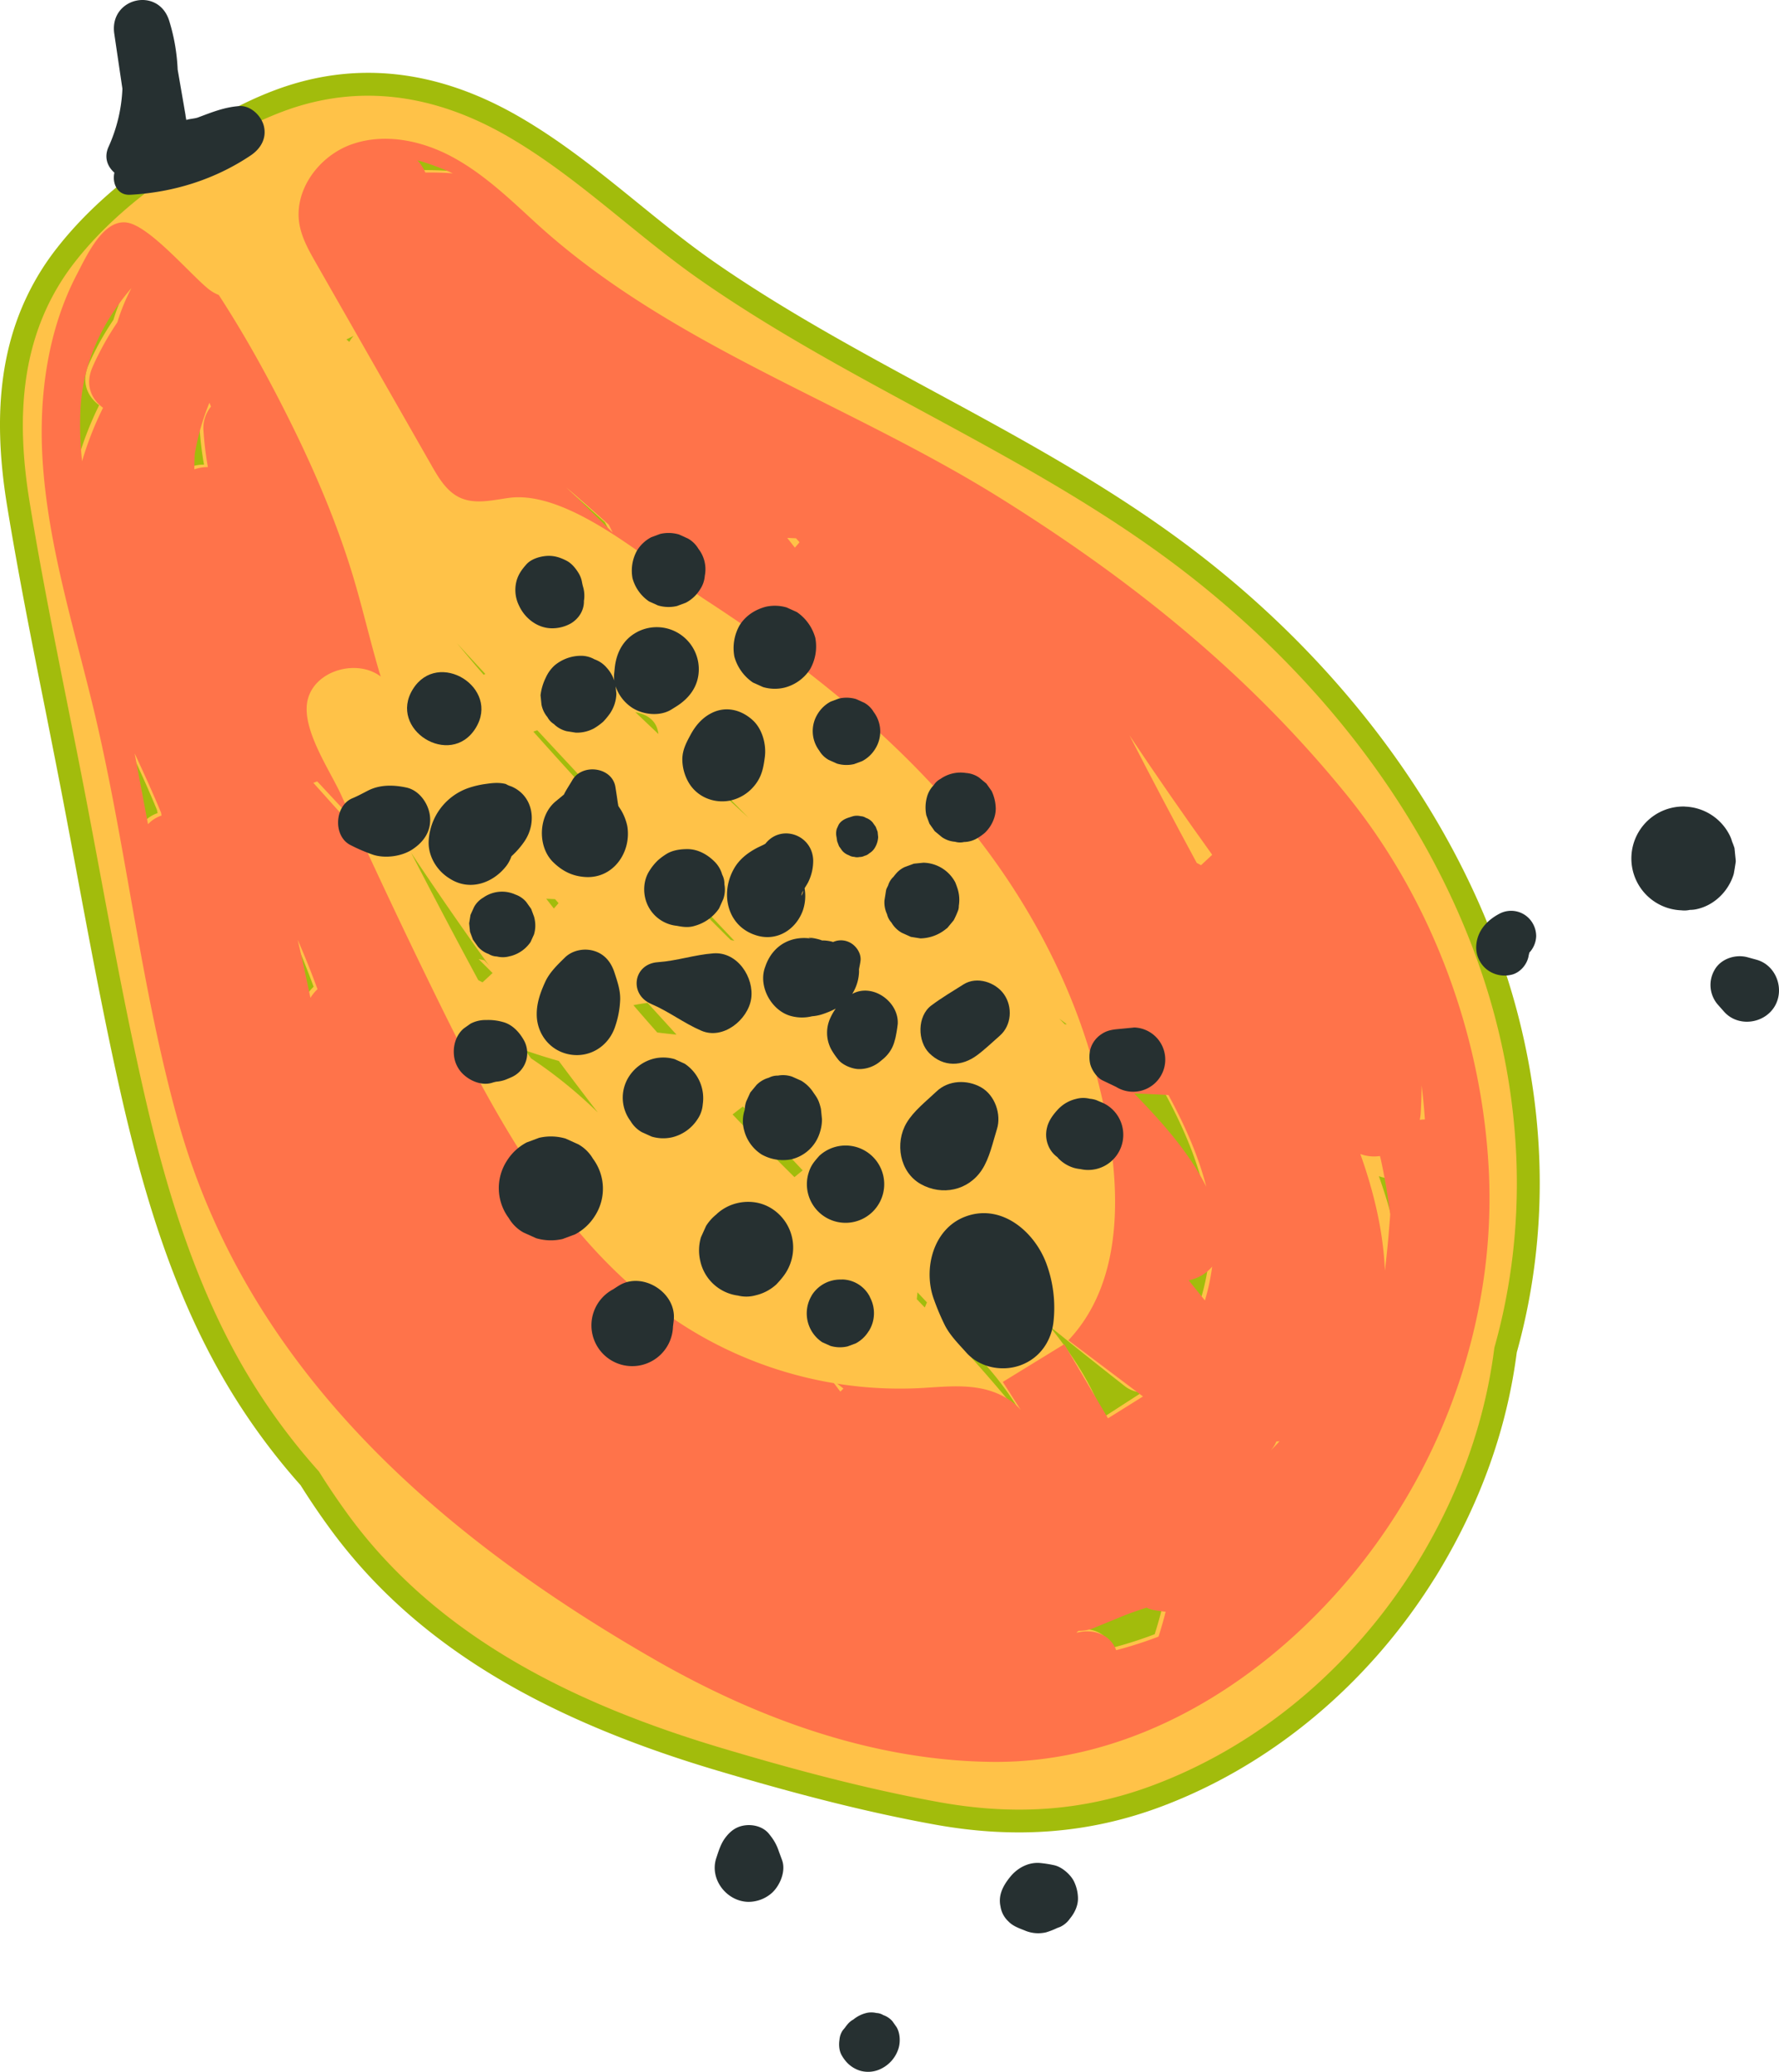 <svg xmlns="http://www.w3.org/2000/svg" viewBox="0.009 0.002 1079.983 1257.861" style=""><g><title>fruit02_336159208</title><g data-name="Layer 2"><g data-name="Layer 1"><path d="M870.88 958.29c-40 64.14-98.83 113.31-165.73 138.47-43.37 16.3-88.35 19.9-137.54 11-38.59-7-79.41-17.11-132.36-32.86-111-33-185.6-79.58-234.69-146.53-6.18-8.43-12.27-17.4-18.1-26.68a394.73 394.73 0 0 1-51.81-73.6C106.68 784 89 733.23 73.25 663.53c-9.82-43.51-18.13-88-26.16-131q-4.32-23.16-8.72-46.29c-3.58-18.69-7.37-37.72-11-56.11C19.29 389.74 11 348 4.25 306.68c-9.59-59.09-3-104.3 20.61-142.27a160.16 160.16 0 0 1 10-14.18c15.26-19.43 34.83-37.36 59.82-54.81 21.9-15.29 45.84-30.81 72.4-40.74C215 36.74 264.35 41.89 313.68 70c26.66 15.18 50.46 34.5 73.47 53.18 14.89 12.09 30.28 24.58 46 35.54 42.16 29.37 88.44 54.42 133.21 78.65 54 29.22 109.8 59.43 159.92 97.87 89.55 68.7 156.15 159.13 187.53 254.63 25.3 77 27.71 156.92 7 231.19-.57 4.3-1.18 8.4-1.87 12.49-6.84 40.72-21.68 80.52-44.12 118.3q-1.92 3.24-3.91 6.44z" fill="#a2bc0c"></path><path d="M425.23 170.07C384.94 142 349.64 106.41 306.82 82c-42.6-24.25-88.27-31.81-134.93-14.36-24.84 9.28-47.68 24-69.33 39.13-21.15 14.76-40.87 31.64-56.85 52-33.56 42.73-36.18 94-27.78 145.67C27.67 364.4 40.56 424 52 483.59c11.3 59 21.56 118.29 34.79 176.89 12.51 55.43 28.81 110.85 56.05 161a380.49 380.49 0 0 0 50.76 71.86q8.55 13.68 18.16 26.84c55.24 75.34 140 115.43 227.47 141.44 42.83 12.74 86.86 24.55 130.87 32.5 45 8.13 87.24 5.8 130.19-10.35 68.28-25.66 125.5-76.52 162.62-139 20.77-35 35.62-73.38 42.36-113.52.74-4.37 1.37-8.69 1.92-13 20.61-73 17.46-151.08-6.52-224.07-32.61-99.24-100.5-184.81-182.81-248-90.75-69.57-199.05-110.91-292.63-176.11zm-299.52 75.28a20.5 20.5 0 0 0-4.56 14 196 196 0 0 0 2.7 22.73 25.93 25.93 0 0 0-8.22 1.35c0-3.05.09-6.09.24-9.12a147.14 147.14 0 0 1 8.91-31.3zm517.4 373.12c1.49 1.12 3 2.25 4.48 3.35l-1.13.07zm-81.7 175.35c-1.61-1.68-3.22-3.37-4.84-5.05.14-1.39.27-2.79.4-4.18l5.77 6.13c-.44 1.03-.88 2.07-1.33 3.1zM331.63 545.66c1.78.08 3.56.17 5.34.24l2.11 2.41c-.12.13-.22.27-.33.4-.82 1-1.67 1.91-2.5 2.88-1.54-1.97-3.09-3.95-4.62-5.93zm68.09-100q-7-6.63-14-13.29c7.52 1.43 13.08 5.3 14 13.28zm-23.21 51.71c-.42.63-.85 1.27-1.26 1.9l-.46.68q-25.86-27.53-51-55.77l2.37-.85q25.16 27.05 50.35 54.03zm-13.58 178.07a279.39 279.39 0 0 0-40.56-32.89c-1.13-1.61-2.28-3.2-3.41-4.81 6.7 2.36 13.47 4.48 20.26 6.38q11.71 15.74 23.71 31.32zm88.07-3.65q18.1 19.43 36.3 38.78c-1.67 1.35-3.31 2.73-5 4.1q-7.94-7.87-15.83-15.8-11-11-21.73-22.26c2.09-1.61 4.15-3.26 6.26-4.82zm-5.25-100.61l-2.14-.49q-9.75-9.68-19.39-19.45c1.14.2 2.27.45 3.41.68q9.1 9.63 18.16 19.26zM399 626.85q-7.31-8.24-14.47-16.58 4.27-.84 8.58-1.43l17.58 19.32c-3.95-.4-7.84-.82-11.69-1.31zm36-148.22c.18-.43.36-.86.53-1.29l18.94 19.2q-9.78-8.93-19.47-17.91zm-140.37-69.45c-.34.15-.67.32-1 .48-1.09-1.27-2.2-2.53-3.3-3.8-4.39-5.13-8.71-10.32-13.06-15.48q8.66 9.42 17.36 18.8zm5.09 180.91q-3.36 3.18-6.78 6.32c-.86-.46-1.74-.88-2.59-1.36q-20.78-38.52-40.83-77.42 24.38 36.71 50.2 72.46zM79.4 455.92c5.52 11.89 11 23.85 15.94 35.93l.34 1.82a19.63 19.63 0 0 0-8.23 5.33q-4.02-21.56-8.05-43.08zm99 113.25c4.3 9.85 8.27 19.84 12 29.92a26.21 26.21 0 0 0-4.3 5.27c-2.43-11.76-4.96-23.5-7.71-35.19zm522.6 423a246.14 246.14 0 0 1-25.75 8.25c-3.63-9.9-14.33-13-23.55-10.68l-.55-.11c.47-.31.92-.64 1.38-1a22 22 0 0 0 9.11-1.68c6.41-2.61 12.93-5.28 19.49-8 4.17-1.56 8.38-3 12.61-4.37a15 15 0 0 0 4.08 1.4c2.52.48 5 .82 7.49 1.1q-1.95 7.63-4.31 15.09zM589.85 824.43c.57-1.16 1.14-2.33 1.7-3.5 11.76 12.79 23 26.56 30.56 41.51-10.36-13-21.17-25.63-32.26-38.01zm103.31 21q-11.62 7.49-23.19 15c-7.2-20.1-19.46-38.65-33.06-55.49q23.05 18.69 46.41 37a18.54 18.54 0 0 0 9.84 3.49zm76 33.65a19.59 19.59 0 0 0 3.34-5.38l1.94-.11c-1.72 1.86-3.44 3.7-5.29 5.49zm-40-91c-3.32-4.08-6.6-8.18-9.9-12.28a24.84 24.84 0 0 0 14.3-8.35 129.38 129.38 0 0 1-4.44 20.68zm-43-125.75q10.44.38 20.85 1c9.57 17.7 18 36.24 23 55.6-10.79-21.19-27.08-39.23-43.87-56.55zm163.33 55.18c2.43 11 4.29 22.13 5.68 33.28-.31 4.39-.7 8.69-1 12.76-.58 7.08-1.33 14.24-2.18 21.4-.95-24-6.68-47.76-14.92-70.87a24.46 24.46 0 0 0 11.93 1.23c.11.78.31 1.51.47 2.25zm26.72-24.41a23.69 23.69 0 0 0-3.13.24 26.61 26.61 0 0 0 .58-4c.38-5.69.53-11.34.56-17q1.3 10.4 1.97 20.81zm-807.3-499a173 173 0 0 0-12.1 20.9l-.28.38h.08q-1.44 3-2.78 6c-4.68 10.51-.83 19.3 6.38 24.62a197.23 197.23 0 0 0-12.71 32.54 199.15 199.15 0 0 1-1-32.49c1.75-28.69 13.67-52.48 30.9-72.71a119.73 119.73 0 0 0-8.51 20.79zM367.2 317c.81 1.61 1.61 3.22 2.42 4.82l-9.22-9c-6.29-6.16-12.65-12.28-19-18.41q13.08 11.09 25.8 22.59zM212.06 207.56l-1.74-1.47c1.45-.7 2.88-1.43 4.32-2.15a19.94 19.94 0 0 0-2.58 3.62zm146.44-43.11c1.06.87 2.14 1.69 3.21 2.56-3-1.3-6.08-2.56-9.13-3.81l-3.28-6.38q4.62 3.84 9.2 7.63zM255.88 103.3a26.9 26.9 0 0 0-4.88-7.45c.53.15 1.05.27 1.58.43a151.45 151.45 0 0 1 19.92 7.5q-8.3-.6-16.62-.48z" fill="#ffc248"></path><path d="M898.27 791.16a343.36 343.36 0 0 0 5.5-81.61c-4.38-82-34.93-163.85-86.58-227.39C758 409.38 688.57 353.33 608.63 303.24 514 243.92 406.27 210 324.09 134.24c-15.51-14.28-31-29-49.59-39s-41.08-14.64-61-7.61-35.4 28-31.67 48.75c1.5 8.33 5.76 15.86 9.95 23.21l70.29 123.15c4.36 7.65 9.22 15.76 17.23 19.43 9.09 4.17 19.64 1.5 29.55.13 37.9-5.26 90 42.73 120.24 62.43 55.06 35.9 107.42 76.83 150.39 126.88 37.82 44.05 67.54 95.93 83.57 151.88 15.18 53 26.64 126.74-14.44 170.24l45.27 34.1-21.24 13.27-26.55-45-37.31 22.9 15.34 23.91c-5.12-11.31-17.33-17.91-29.54-20.1s-24.71-.61-37.09 0a244.11 244.11 0 0 1-141.41-37.4c-70.93-45-113.2-122.77-150.22-198.17q-30.3-61.72-58.65-124.4c-6.85-15.15-24.5-40.41-20.45-57.79 4.24-18.13 30-25.25 44.41-14.29-.36-1.12-.75-2.23-1.07-3.35-6-20.44-10.66-41.22-17-61.56-11.92-38.06-28.3-73.91-46.77-109.18-10.35-19.74-21.44-39-33.51-57.58a24.14 24.14 0 0 1-6.39-3.74c-11.11-9-35.54-38-49.25-40.2-14.36-2.27-24.27 19.44-30.61 31.63-17.71 34-23 73.78-20.76 111.72 3.17 53.09 19.74 104.3 32 156.06 19.19 81.73 27.81 165.87 50.5 246.73 42.12 150.06 158 251.07 289.49 326.48 62.55 35.88 132.7 61.24 204.81 61.92 85.15.8 163.35-47.35 218.06-113.24a365.81 365.81 0 0 0 77.6-165.29zM253.39 97.32l1.58.42a153.78 153.78 0 0 1 19.92 7.5q-8.34-.6-16.66-.47a26.39 26.39 0 0 0-4.84-7.45zm109.37 217q-9.45-9.24-19-18.41 13.05 11.1 25.79 22.61c.8 1.6 1.6 3.22 2.41 4.82zm499.7 361.59c.37-5.69.52-11.34.56-17q1.31 10.33 2 20.74a23.56 23.56 0 0 0-3.13.24 26.61 26.61 0 0 0 .57-4.03zm-734.4-429a20.46 20.46 0 0 0-4.56 13.95 195.57 195.57 0 0 0 2.71 22.72 26.05 26.05 0 0 0-8.23 1.36c0-3.05.1-6.1.24-9.13a147.34 147.34 0 0 1 8.92-31.3c.3.71.61 1.49.92 2.31zm-79.16.69c1.74-28.68 13.66-52.48 30.89-72.7a118.91 118.91 0 0 0-8.54 20.79 171 171 0 0 0-12.09 20.83c-.09.12-.19.24-.27.37h.07c-1 2-1.89 3.95-2.78 6-4.67 10.55-.84 19.34 6.38 24.69A195.86 195.86 0 0 0 49.86 280a198 198 0 0 1-.96-32.49zm32.85 209.79c5.52 11.88 11 23.84 16 35.93l.33 1.82a19.61 19.61 0 0 0-8.22 5.27q-4.08-21.51-8.11-43.02zm99 113.24q6.45 14.79 12 29.93a26.55 26.55 0 0 0-4.3 5.27c-2.45-11.77-4.96-23.51-7.71-35.2zm522.58 423a243.74 243.74 0 0 1-25.75 8.24c-3.63-9.89-14.33-13-23.55-10.68l-.55-.1c.47-.31.92-.64 1.38-1a22.2 22.2 0 0 0 9.11-1.69c6.41-2.61 12.93-5.28 19.5-8 4.16-1.55 8.37-3 12.6-4.36a15.36 15.36 0 0 0 4.08 1.4c2.52.47 5 .82 7.49 1.09q-1.93 7.64-4.32 15.11zm68.18-113.1a19.4 19.4 0 0 0 3.34-5.37l1.94-.12c-1.72 1.88-3.47 3.71-5.29 5.5zm-40-90.95c-3.32-4.07-6.6-8.18-9.89-12.28a24.78 24.78 0 0 0 14.25-8.3 129.26 129.26 0 0 1-4.4 20.59zm-43-125.74q10.43.38 20.84 1c9.57 17.7 18 36.25 22.95 55.61-10.73-21.25-27.02-39.29-43.8-56.6zM840.75 771.5c-1-24-6.68-47.76-14.92-70.87a24.43 24.43 0 0 0 11.93 1.23c.17.73.36 1.46.53 2.2 2.43 11 4.28 22.13 5.68 33.28-.32 4.39-.7 8.69-1 12.76-.63 7.08-1.37 14.24-2.22 21.4z" fill="#ff734a"></path><path d="M552.51 693.42c16.78 17.32 33.08 35.35 43.79 56.6-4.91-19.36-13.37-37.91-22.94-55.61q-10.43-.6-20.85-.99z" fill="none"></path><path d="M721.52 781.88c-1.39-11.16-3.25-22.26-5.68-33.28-.16-.74-.36-1.47-.53-2.21a24.33 24.33 0 0 1-11.93-1.22c8.24 23.11 14 46.88 14.92 70.86.85-7.15 1.59-14.31 2.18-21.39.34-4.07.72-8.37 1.04-12.76z" fill="none"></path><path d="M585.59 806.89q4.93 6.15 9.89 12.28a129.64 129.64 0 0 0 4.41-20.63 24.84 24.84 0 0 1-14.3 8.35z" fill="none"></path><path d="M635.52 910.12c1.81-1.79 3.56-3.63 5.28-5.49l-1.94.11a19.59 19.59 0 0 1-3.34 5.38z" fill="none"></path><path d="M559.53 876.47a18.59 18.59 0 0 1-9.84-3.46q-19-14.81-37.66-30c-.63.62-1.23 1.26-1.87 1.86 10.78 14.41 20.22 30 26.17 46.59q11.58-7.46 23.2-14.99z" fill="none"></path><path d="M740.57 703.44c0 5.62-.19 11.26-.56 17a26.3 26.3 0 0 1-.58 4 25.35 25.35 0 0 1 3.13-.23q-.67-10.43-1.99-20.77z" fill="none"></path><path d="M736 965.82c1-1.94 2.08-3.88 3.07-5.83s5.19-10.93 5.3-11c2.27-5.24 4.4-10.55 6.42-15.89a348.67 348.67 0 0 1-17.27 35.21c.86-.81 1.69-1.64 2.48-2.49z" fill="none"></path><path d="M772.45 856.65c.39-1.89.78-3.79 1.14-5.69s.54-2.71.63-3.06.11-1 .26-2.2c-.33 1.19-.6 2.4-.94 3.59-.31 2.44-.72 4.91-1.09 7.36z" fill="none"></path><path d="M266.09 476.68c-.92-8-6.49-11.84-14-13.28q6.99 6.66 14 13.28z" fill="#ffc248"></path><path d="M320.82 527.58l-18.94-19.2-.53 1.29q9.7 8.97 19.47 17.91z" fill="#ffc248"></path><path d="M503.28 836c2.35 2.91 4.63 5.89 6.88 8.9.64-.6 1.24-1.24 1.87-1.86-2.92-2.34-5.84-4.67-8.75-7.04z" fill="#ffc248"></path><path d="M729.13 525.28q3.4-3.13 6.77-6.32-25.74-35.81-50.2-72.46 20 38.91 40.83 77.42c.85.47 1.73.9 2.6 1.36z" fill="#ffc248"></path><path d="M482.55 332.5c.82-1 1.67-1.9 2.49-2.87l.33-.41c-.71-.8-1.41-1.61-2.11-2.41l-5.34-.23q2.31 2.97 4.63 5.92z" fill="#ffc248"></path><path d="M332.91 729.91q7.89 7.92 15.84 15.8c1.65-1.37 3.29-2.75 5-4.1q-18.19-19.35-36.3-38.78a132.94 132.94 0 0 0-6.22 4.81q10.77 11.24 21.68 22.27z" fill="#ffc248"></path><path d="M310 601.73c.71.15 1.43.32 2.14.49Q303.09 592.59 294 583c-1.14-.23-2.27-.48-3.41-.69q9.68 9.69 19.41 19.42z" fill="#ffc248"></path><path d="M241.16 531l.46-.69 1.26-1.9q-25.2-27-50.3-54l-2.37.85q25.11 28.16 50.95 55.74z" fill="#ffc248"></path><path d="M514 652.86l-4.49-3.35 3.36 3.42z" fill="#ffc248"></path><path d="M750.82 933.14a317.52 317.52 0 0 0 20.8-70.86c.32-1.9.55-3.75.83-5.63a492.2 492.2 0 0 1-20.68 74c-.3.86-.64 1.67-.95 2.49z" fill="#ff734a"></path><path d="M455 729.69a28.07 28.07 0 0 0-7.36.75 27.76 27.76 0 0 0-12.51 6.6l-.16.2a27.94 27.94 0 0 0-6.35 7.11l-3.09 6.85a28 28 0 0 0-.42 14.3A27 27 0 0 0 448 786.58a20.92 20.92 0 0 0 10.71-.15 27.94 27.94 0 0 0 12.64-6.67c4.22-4.51 7.11-8.17 8.94-14.13a28 28 0 0 0-11.73-31.83 26.38 26.38 0 0 0-13.56-4.11z" fill="#263031"></path><path d="M343.39 691.27a31.51 31.51 0 0 0-16.1-.47l-7.56 2.81a31.3 31.3 0 0 0-12.06 11.23 30.45 30.45 0 0 0 1.21 34.7 23.72 23.72 0 0 0 8.87 8.72l7.71 3.48a31.62 31.62 0 0 0 16.1.48l7.55-2.81a31.4 31.4 0 0 0 12.07-11.23 30.44 30.44 0 0 0-1.21-34.7 23.85 23.85 0 0 0-8.88-8.73z" fill="#263031"></path><path d="M305.48 620.54a32.25 32.25 0 0 0-10.3-1.25 19.34 19.34 0 0 0-9.52 2.21l-4.08 2.88c-4.66 3.93-6.55 10.23-6 16.08a18.25 18.25 0 0 0 6.84 12.8c4.36 3.6 10.84 5.92 16.53 4.06a18.07 18.07 0 0 1 2.54-.62 20.35 20.35 0 0 0 5.1-1.07c1-.37 1.91-.76 2.83-1.16l.7-.3.61-.26-.19.07a16 16 0 0 0 7.77-21.93c-2.7-5.05-7.06-9.95-12.83-11.51z" fill="#263031"></path><path d="M511.43 776.8l-.73.05a20.65 20.65 0 0 0-10.1 2.34 20.42 20.42 0 0 0-7.82 7.28l-.15.33a21 21 0 0 0 6.52 28.09l5 2.25a20.41 20.41 0 0 0 10.41.3l4.89-1.81a20.27 20.27 0 0 0 7.8-7.27l.23-.28a20.24 20.24 0 0 0 3.08-10.23 20.47 20.47 0 0 0-2.34-10.09c-.09-.23-.18-.45-.28-.68a19.29 19.29 0 0 0-16.5-10.28z" fill="#263031"></path><path d="M586.12 738.6c-19.74 7.33-25.89 32.1-19.12 50.4a144.7 144.7 0 0 0 6.71 15.81c3.29 6.27 8.29 11.19 12.85 16.31 8.18 9.2 21.88 11.88 33.12 7.71 11.9-4.43 19-15.08 20-27.6a77.42 77.42 0 0 0-4-32.83c-6.83-19.99-27.3-38.08-49.56-29.8z" fill="#263031"></path><path d="M568.52 662.67c-6.16 5.86-13.83 11.76-18.17 19.1-7.17 12.12-4.28 29.86 8.62 37.11s28.83 4 37.11-8.62c4.69-7.16 6.58-16.59 9.14-24.73 2.83-9-1.22-20.66-9.65-25.4s-19.69-4.46-27.05 2.54z" fill="#263031"></path><path d="M584.94 597.65c-6.59 4.15-13.31 8.14-19.56 12.81-8.63 6.44-8.5 21.78-1.18 29 8.61 8.53 19.77 8.06 29 1.18 4.82-3.58 9.21-7.87 13.74-11.81 7.25-6.33 7.9-17.61 2.55-25.19-5.11-7.26-16.41-11.12-24.55-5.99z" fill="#263031"></path><path d="M480.88 653.66a17 17 0 0 0-8.59-.63 11.33 11.33 0 0 0-5.54 1.29 16.86 16.86 0 0 0-7.44 4.35l-3.83 4.63-2.48 5.49a17.21 17.21 0 0 0-.88 5 21.18 21.18 0 0 0-.41 12.27 24.72 24.72 0 0 0 10.59 14.81 26.53 26.53 0 0 0 18 3 23.82 23.82 0 0 0 17.45-16.42A25.58 25.58 0 0 0 499 680a3.92 3.92 0 0 0 0-.59l-.6-5.94a8.29 8.29 0 0 0-.21-1c-1.18-4.58-2-5.77-4.35-9.11a22.68 22.68 0 0 0-7.43-7.23z" fill="#263031"></path><path d="M433.16 578.8c-11.51.84-22.23 4.58-33.76 5.37-15 1-17.72 19.57-4 25.39 10.7 4.55 19.65 11.6 30.32 16.19C439 631.51 454 619.11 456 606.51c2-12.9-8.24-28.77-22.84-27.71z" fill="#263031"></path><path d="M312.9 543.11a19.62 19.62 0 0 0-10.1-1.66 19.87 19.87 0 0 0-9.44 3.53 15 15 0 0 0-5.52 5.62c-.74 1.62-1.47 3.25-2.21 4.88l-.81 5.11.51 5.08c.6 1.6 1.19 3.19 1.78 4.79l3 4.23a15.12 15.12 0 0 0 6.56 4.51 10 10 0 0 0 5 1.51 15 15 0 0 0 7.64-.11l1-.23a21 21 0 0 0 11.79-8.44q1.05-2.31 2.09-4.63a18.88 18.88 0 0 0 .29-9.67l-.23-1-1.78-4.79-3-4.23a15.15 15.15 0 0 0-6.57-4.5z" fill="#263031"></path><path d="M246.75 478.15c-7.79-1.68-16.1-1.87-23.36 1.86-3.13 1.6-6.15 3.27-9.4 4.62-11 4.54-11.91 23.3-1 28.54a103.58 103.58 0 0 0 13.69 5.83c7.28 2.27 17.2 1 23.76-3.35 7-4.67 11.49-11.2 10.6-20-.77-7.59-6.38-15.79-14.29-17.5z" fill="#263031"></path><path d="M347.46 473.64c-1.68 2.89-3.65 5.78-5.14 8.78l-1.15.95-3.87 3.2c-10.48 8.65-11.16 27.36-1.51 36.84 5.65 5.54 11.86 8.63 19.76 9.06 17.07.92 27.88-15.42 25.27-30.92a32.25 32.25 0 0 0-3.47-9.17c-.29-.58-1.33-2-2-3.15a12 12 0 0 0-.25-1.54c-.16-1.08-.32-2.16-.47-3.24-.32-2.15-.65-4.31-1-6.47-1.83-12.39-20.18-14.66-26.17-4.34z" fill="#263031"></path><path d="M464.69 512.21a10.76 10.76 0 0 1-1.22.69c-1.57.79-3.19 1.48-4.73 2.33-5.26 2.89-10 6.67-13.05 12-8.74 15.15-4.31 35.56 14 40.82 12.14 3.49 23.35-3.64 27.61-15a27.23 27.23 0 0 0 1.15-13.76c.92-1.52 1.9-3 2.34-4a29.31 29.31 0 0 0 2.89-13c-.49-15.54-19.46-22.13-28.99-10.08zm21.8 31.63a7.75 7.75 0 0 1 1.09-3.07 6.4 6.4 0 0 1-1.09 3.07z" fill="#263031"></path><path d="M560.74 523.78h-.18l-5.76.58-5.43 2a14.89 14.89 0 0 0-4.91 3.51 28.7 28.7 0 0 0-2.05 2.48 11.43 11.43 0 0 0-3.2 5.12c-.92 2.06-1.13 2-1.36 3.46-.3 1.91-.61 3.83-.91 5.74a17 17 0 0 0 1.57 8.39 11.14 11.14 0 0 0 2.68 5.06 16.77 16.77 0 0 0 6.3 6.21l5.49 2.47 5.74.92a25.14 25.14 0 0 0 15.83-5.93c.18-.13.38-.26.56-.4l3.88-4.69a55.22 55.22 0 0 0 2.57-5.72 7.46 7.46 0 0 0 .52-3 22.4 22.4 0 0 0-1.08-11.39c-.33-1-.69-1.93-1.07-2.88a22.4 22.4 0 0 0-19.14-11.93z" fill="#263031"></path><path d="M515.31 571.93a11.56 11.56 0 0 0-9.55 0l-.18-.08a23.26 23.26 0 0 0-6.07-.88H499c-3-1.41-13.36-2.66-4.58-.79-13.16-2.8-24.94 3.12-29.62 16.07-.12.36-.25.71-.38 1.07-4.24 11.73 4.09 26.63 16.07 29.61A25.47 25.47 0 0 0 493 617a26.11 26.11 0 0 0 6.45-1.3 51.9 51.9 0 0 0 7.91-3.35 34.07 34.07 0 0 0-3.37 5.9 21.42 21.42 0 0 0 .54 18.68 44.45 44.45 0 0 0 4.26 6.28c2.56 3.41 8.73 5.93 12.89 5.86a19.9 19.9 0 0 0 12.86-4.81c.41-.35.83-.68 1.26-1l-.66.47a21.93 21.93 0 0 0 3.85-3.67 20.77 20.77 0 0 0 4.49-9.86l-.24 1.52a83.12 83.12 0 0 0 1.76-10.07c.75-13.52-15.36-25-27.64-18.2a27.09 27.09 0 0 0 4.15-13.27c0-1.08 0-1.71-.08-1.36.3-1.92.8-3.84 1-5.79.4-4.64-3.08-9.35-7.12-11.1z" fill="#263031"></path><path d="M586.45 469.31a21.15 21.15 0 0 0-15.52 3.61 10.69 10.69 0 0 0-4.08 3.79 16.26 16.26 0 0 0-4.17 7.41 23.82 23.82 0 0 0-.32 10.88c.64 1.7 1.27 3.41 1.9 5.11 1.06 1.5 2.12 3 3.19 4.51l4.4 3.65a16.09 16.09 0 0 0 7.94 2.78 10.67 10.67 0 0 0 5.44.16 16.12 16.12 0 0 0 7.82-2.17 30.24 30.24 0 0 0 4.76-3.35 21.86 21.86 0 0 0 5.81-9.27 18.57 18.57 0 0 0 .88-5.52 26 26 0 0 0-2.5-10.65l-3.18-4.51-4.4-3.64a16 16 0 0 0-7.97-2.79z" fill="#263031"></path><path d="M688.44 623.85l-9.86.95c-3.77.36-6.89.93-10.09 3.19a16.19 16.19 0 0 0-6.51 8.84 20 20 0 0 0-.25 8.58c.7 3.72 4 8.78 7.49 10.47l8.35 4a19.52 19.52 0 0 0 19.41.7 19.52 19.52 0 0 0 8.18-26.36 19.51 19.51 0 0 0-16.72-10.41z" fill="#263031"></path><path d="M519.69 424.42a20.49 20.49 0 0 0-10.43-.3l-4.9 1.82a20.32 20.32 0 0 0-7.82 7.27 19.7 19.7 0 0 0 .79 22.48 15.39 15.39 0 0 0 5.75 5.66l5 2.25a20.38 20.38 0 0 0 10.43.31l4.9-1.82a20.34 20.34 0 0 0 7.82-7.28 19.7 19.7 0 0 0-.79-22.48 15.36 15.36 0 0 0-5.75-5.65z" fill="#263031"></path><path d="M525.64 496.53a6.32 6.32 0 0 0-3.16-1 9.49 9.49 0 0 0-4.82.07l-2.42.78c-2.43.78-4.83 2.06-6.14 4.39l-1.1 2.45a9.79 9.79 0 0 0-.15 5c.12.84.25 1.68.37 2.52.37 1 .75 2 1.12 3l1.89 2.67a9.52 9.52 0 0 0 4.15 2.85 6.18 6.18 0 0 0 3.15.95 6.28 6.28 0 0 0 3.22.1 6.4 6.4 0 0 0 3.12-.73 6.16 6.16 0 0 0 2.84-1.5 9.54 9.54 0 0 0 3.5-3.55 14.06 14.06 0 0 0 1.9-6.31c-.11-1.07-.22-2.14-.32-3.21-.38-1-.75-2-1.13-3l-1.88-2.67a9.46 9.46 0 0 0-4.14-2.81z" fill="#263031"></path><path d="M431.83 433c-5.65 2.89-9.63 7.6-12.59 13.08-2.55 4.73-4.85 9-5 14.58a28.33 28.33 0 0 0 3.43 13.72c5 9.28 15.45 13.65 25.55 11.68A26 26 0 0 0 458 477c4.42-5.36 5.46-10.72 6.32-17.4 1-7.57-1.51-17-7.32-22.32-7-6.4-16.4-8.8-25.17-4.28z" fill="#263031"></path><path d="M477.57 368.81a25.23 25.23 0 0 0-12.88-.38c-6.45 1.79-12.09 5.43-15.7 11.23a28.13 28.13 0 0 0-3.16 19 28 28 0 0 0 11.23 15.7l6.17 2.78a25.08 25.08 0 0 0 12.87.38 26.17 26.17 0 0 0 15.7-11.23 28 28 0 0 0 3.16-19 28 28 0 0 0-11.23-15.7z" fill="#263031"></path><path d="M386.83 383.71c-8.54 4.49-12.67 12.6-13.63 21.87-.11 1.14-.23 2.28-.35 3.42a17.7 17.7 0 0 0 .1 4.24 22.33 22.33 0 0 0-4.66-7.88 17.1 17.1 0 0 0-7.38-5.06 16.6 16.6 0 0 0-8.48-2.15 25.05 25.05 0 0 0-15.83 5.92 22.44 22.44 0 0 0-5.26 7.34 32.68 32.68 0 0 0-3.18 10.72l.57 5.62a16.62 16.62 0 0 0 3.61 7.63 11.15 11.15 0 0 0 3.93 4.22 16.73 16.73 0 0 0 7.68 4.32l5.65.9a22.16 22.16 0 0 0 10.91-2.54 37.66 37.66 0 0 0 5.73-4.15 44.79 44.79 0 0 0 4-4.86c.2-.29.38-.55.55-.85a22.39 22.39 0 0 0 3.39-11.23l-.45-4.5a25.16 25.16 0 0 0 10.29 13.16c6.69 4.18 16.71 5.21 23.65.87l2.92-1.83c7.9-4.95 13.36-12.22 13.63-21.87a25.54 25.54 0 0 0-37.42-23.31z" fill="#263031"></path><path d="M250.66 418.41c-15.25 24.48 22.78 48.23 38.06 23.71s-22.72-48.24-38.06-23.71z" fill="#263031"></path><path d="M412.22 324.5a22.49 22.49 0 0 0-11.46-.33l-5.38 2a22.28 22.28 0 0 0-8.6 8 25.06 25.06 0 0 0-2.78 16.95 25 25 0 0 0 10 14l5.5 2.48a22.49 22.49 0 0 0 11.46.34l5.38-2a22.25 22.25 0 0 0 8.6-8 17 17 0 0 0 2.93-8.37A20.23 20.23 0 0 0 424 333.2a17 17 0 0 0-6.33-6.22z" fill="#263031"></path><path d="M409.6 643.05a24.46 24.46 0 0 0-12.51-.36 25.43 25.43 0 0 0-15.25 10.91 23.67 23.67 0 0 0 .94 27 18.56 18.56 0 0 0 6.9 6.78l6 2.7a24.46 24.46 0 0 0 12.51.37 25.47 25.47 0 0 0 15.25-10.91 18.47 18.47 0 0 0 3.2-9.13 25.15 25.15 0 0 0-11-24.62z" fill="#263031"></path><path d="M375.9 780.43c-1.23.74-2.42 1.54-3.62 2.32a24.76 24.76 0 1 0 36.28 22.61c.18-1.42.37-2.85.49-4.27 1.47-16.48-19.05-29.24-33.15-20.66z" fill="#263031"></path><path d="M671.84 670.82l-.13-.06a20.87 20.87 0 0 0-3.42-1.68l-2.8-1.19a16.49 16.49 0 0 0-3.94-.81 16.3 16.3 0 0 0-8.29.11 21.77 21.77 0 0 0-9.78 5.17c-.24.22-.49.43-.71.67-3 3.12-6.11 7.11-7.11 11.46a17.23 17.23 0 0 0 .48 10.34 16.19 16.19 0 0 0 5.82 7.75l.27.39a21.76 21.76 0 0 0 9.78 6.09 22.4 22.4 0 0 0 3.92.73 21.22 21.22 0 0 0 19.1-5.11 21.36 21.36 0 0 0-3.21-33.86z" fill="#263031"></path><path d="M520 696.44a23.51 23.51 0 0 0-22.58 5.25c-3.15 3.59-5.1 5.73-6.53 10.41a23.24 23.24 0 0 0-.43 12.16A23.47 23.47 0 1 0 520 696.44z" fill="#263031"></path><path d="M417.16 515.52c-4.06 0-8.62.65-12.17 2.72a37.55 37.55 0 0 0-5.48 4 31.93 31.93 0 0 0-5.08 6.19c-4.3 6.42-4.34 15.29-.8 22a22 22 0 0 0 17.31 11.66c3.59.71 7.12 1.21 10.89 0a26.34 26.34 0 0 0 14.68-10.5q1.31-2.9 2.6-5.77a17.63 17.63 0 0 0 .66-9 11.83 11.83 0 0 0-1.35-5.83 17.75 17.75 0 0 0-4.58-7.82c-4.41-4.44-10.28-7.7-16.68-7.65z" fill="#263031"></path><path d="M360.53 577.29c-6-1.77-13.12-.35-17.62 4.09s-9.24 8.89-12 14.92c-2.83 6.29-5.08 12.46-5.06 19.51 0 12.15 8.38 22.53 20.47 24.46s23.2-5.27 27.07-16.87a56.65 56.65 0 0 0 3.12-16.68c.1-5.65-1.68-10.74-3.39-16-2.01-6.38-5.91-11.45-12.59-13.43z" fill="#263031"></path><path d="M343.79 340.35c-4.08-2.08-7.94-3.24-12.59-2.77-4 .41-8.85 1.93-11.62 5.05l-.24.27c-3.18 3.58-5.43 7.07-6.21 11.93a21.37 21.37 0 0 0 1.95 12.82c3.47 7.64 11 13.57 19.57 13.8a23.15 23.15 0 0 0 12-3c4.9-3 8-8.05 7.84-13.68a14.7 14.7 0 0 0 .25-2.51 18.85 18.85 0 0 0-1.07-6.92l.24.65a14.86 14.86 0 0 1-.45-1.95v.28a16 16 0 0 0-1.93-5.9c-1.84-3.14-4.43-6.42-7.74-8.07z" fill="#263031"></path><path d="M309.79 477.15l.29.13c3.64 1.46 8.26 3.16-.29-.13z" fill="#263031"></path><path d="M307.09 476c-4-1-7.71-.7-11.85-.09a55.06 55.06 0 0 0-11.74 2.82 36 36 0 0 0-23.24 31.61c-.53 9.12 4.66 17.88 12.19 22.71l.66.42c12.14 7.78 26.39 2.68 34.48-8a21.3 21.3 0 0 0 2.91-5.62 50.52 50.52 0 0 0 7.81-8.92c8-11.63 5.47-28.09-8.23-33.59a12.92 12.92 0 0 1-2.99-1.34z" fill="#263031"></path><path d="M307.09 476c.27.07.52.12.79.2a5.62 5.62 0 0 0-.79-.2z" fill="#263031"></path><path d="M69.39 20.51q2.46 16.69 4.93 33.38a94.79 94.79 0 0 1-8.43 35.3c-2.83 6.32-.69 11.93 3.57 15.65-1.46 6.22 1.67 13.83 9.54 13.41 26.15-1.4 51.34-9.23 73.15-23.85 6-4 9.81-10.29 8.09-17.68-1.48-6.38-8.1-12.83-15.05-12.31-9.12.69-16.5 3.74-25 6.91-1.87.7-5.13.83-7.07 1.51-.2-1-.4-2.07-.52-3.12-1.56-9.17-3.16-18.33-4.74-27.5a116.65 116.65 0 0 0-5.09-29.46c-6.52-21.22-36.61-14.1-33.38 7.76z" fill="#263031"></path><path d="M1022.81 489.67A31.54 31.54 0 0 0 994 535.88a31.54 31.54 0 0 0 26.72 16.8 15.39 15.39 0 0 0 5.23-.27 18.2 18.2 0 0 0 4-.42c10.74-2.31 19.33-10.83 22.52-21.2.17-.55 1.28-7.41 1.29-8-.26-2.62-.53-5.24-.79-7.87a39 39 0 0 0-1.44-3.91 22.25 22.25 0 0 0-1.78-4.47 31.56 31.56 0 0 0-27-16.83z" fill="#263031"></path><path d="M1066.32 582.67l-5.39-1.48c-7.2-2-16.13.78-20 7.58a18.2 18.2 0 0 0 2 21.25c1.24 1.39 2.47 2.79 3.7 4.18 8.34 9.43 24 7.55 30.53-2.87s1.29-25.33-10.84-28.66z" fill="#263031"></path><path d="M910.5 554.63c-7.61 3.94-13.53 10.24-14.27 19.12a17.2 17.2 0 0 0 6.1 14.61 17.5 17.5 0 0 0 14.8 3.53c5.56-1.06 10.17-6.39 10.93-12a8.56 8.56 0 0 0 .34-1.49 15.41 15.41 0 0 0 4.18-10 15.63 15.63 0 0 0-2.86-9 15.09 15.09 0 0 0-19.22-4.77z" fill="#263031"></path><path d="M639.9 1132.41a71.53 71.53 0 0 0-8.48-1.33c-7-.6-13.59 2.91-17.93 8.16s-7.67 11.24-6.1 18.23a15.49 15.49 0 0 0 4.89 9.15c2.84 3 7 4.25 10.74 5.8a20.83 20.83 0 0 0 12 .76 45.78 45.78 0 0 0 6.77-2.63l1.82-.68a15 15 0 0 0 6-5.14c2.79-3.36 4.88-7.77 4.81-12.27a24.4 24.4 0 0 0-2.33-10c-2-4.3-7.49-9.09-12.19-10.05z" fill="#263031"></path><path d="M536.21 1223.42a8.46 8.46 0 0 0-4.2-1.27 12.78 12.78 0 0 0-6.44.09 19.83 19.83 0 0 0-7.53 3.88 11.82 11.82 0 0 0-2.7 2A24.45 24.45 0 0 0 513 1231l-1.37 1.66a11.69 11.69 0 0 0-2 5.74c-.49 3.12-.24 6.82 1.46 9.6a22.77 22.77 0 0 0 3.06 4.18 18.58 18.58 0 0 0 8 5 17.58 17.58 0 0 0 13-1.32 20.42 20.42 0 0 0 10.41-12.49c1.1-3.94.86-9-1.24-12.61l-2.51-3.57a12.81 12.81 0 0 0-5.6-3.77z" fill="#263031"></path><path d="M452.82 1108.16c-5.52.56-9.29 3.3-12.56 7.67-2.74 3.66-4 8-5.43 12.29-4.2 12.75 6.24 26.18 19.23 26.54a21.46 21.46 0 0 0 14.6-5.46c4.9-4.52 8.57-13.2 6.12-19.88-.65-1.75-1.29-3.51-1.94-5.26a29.81 29.81 0 0 0-4.61-8.89c-.47-.62-.94-1.23-1.43-1.83-3.31-4.1-8.97-5.69-13.98-5.18z" fill="#263031"></path></g></g></g></svg>